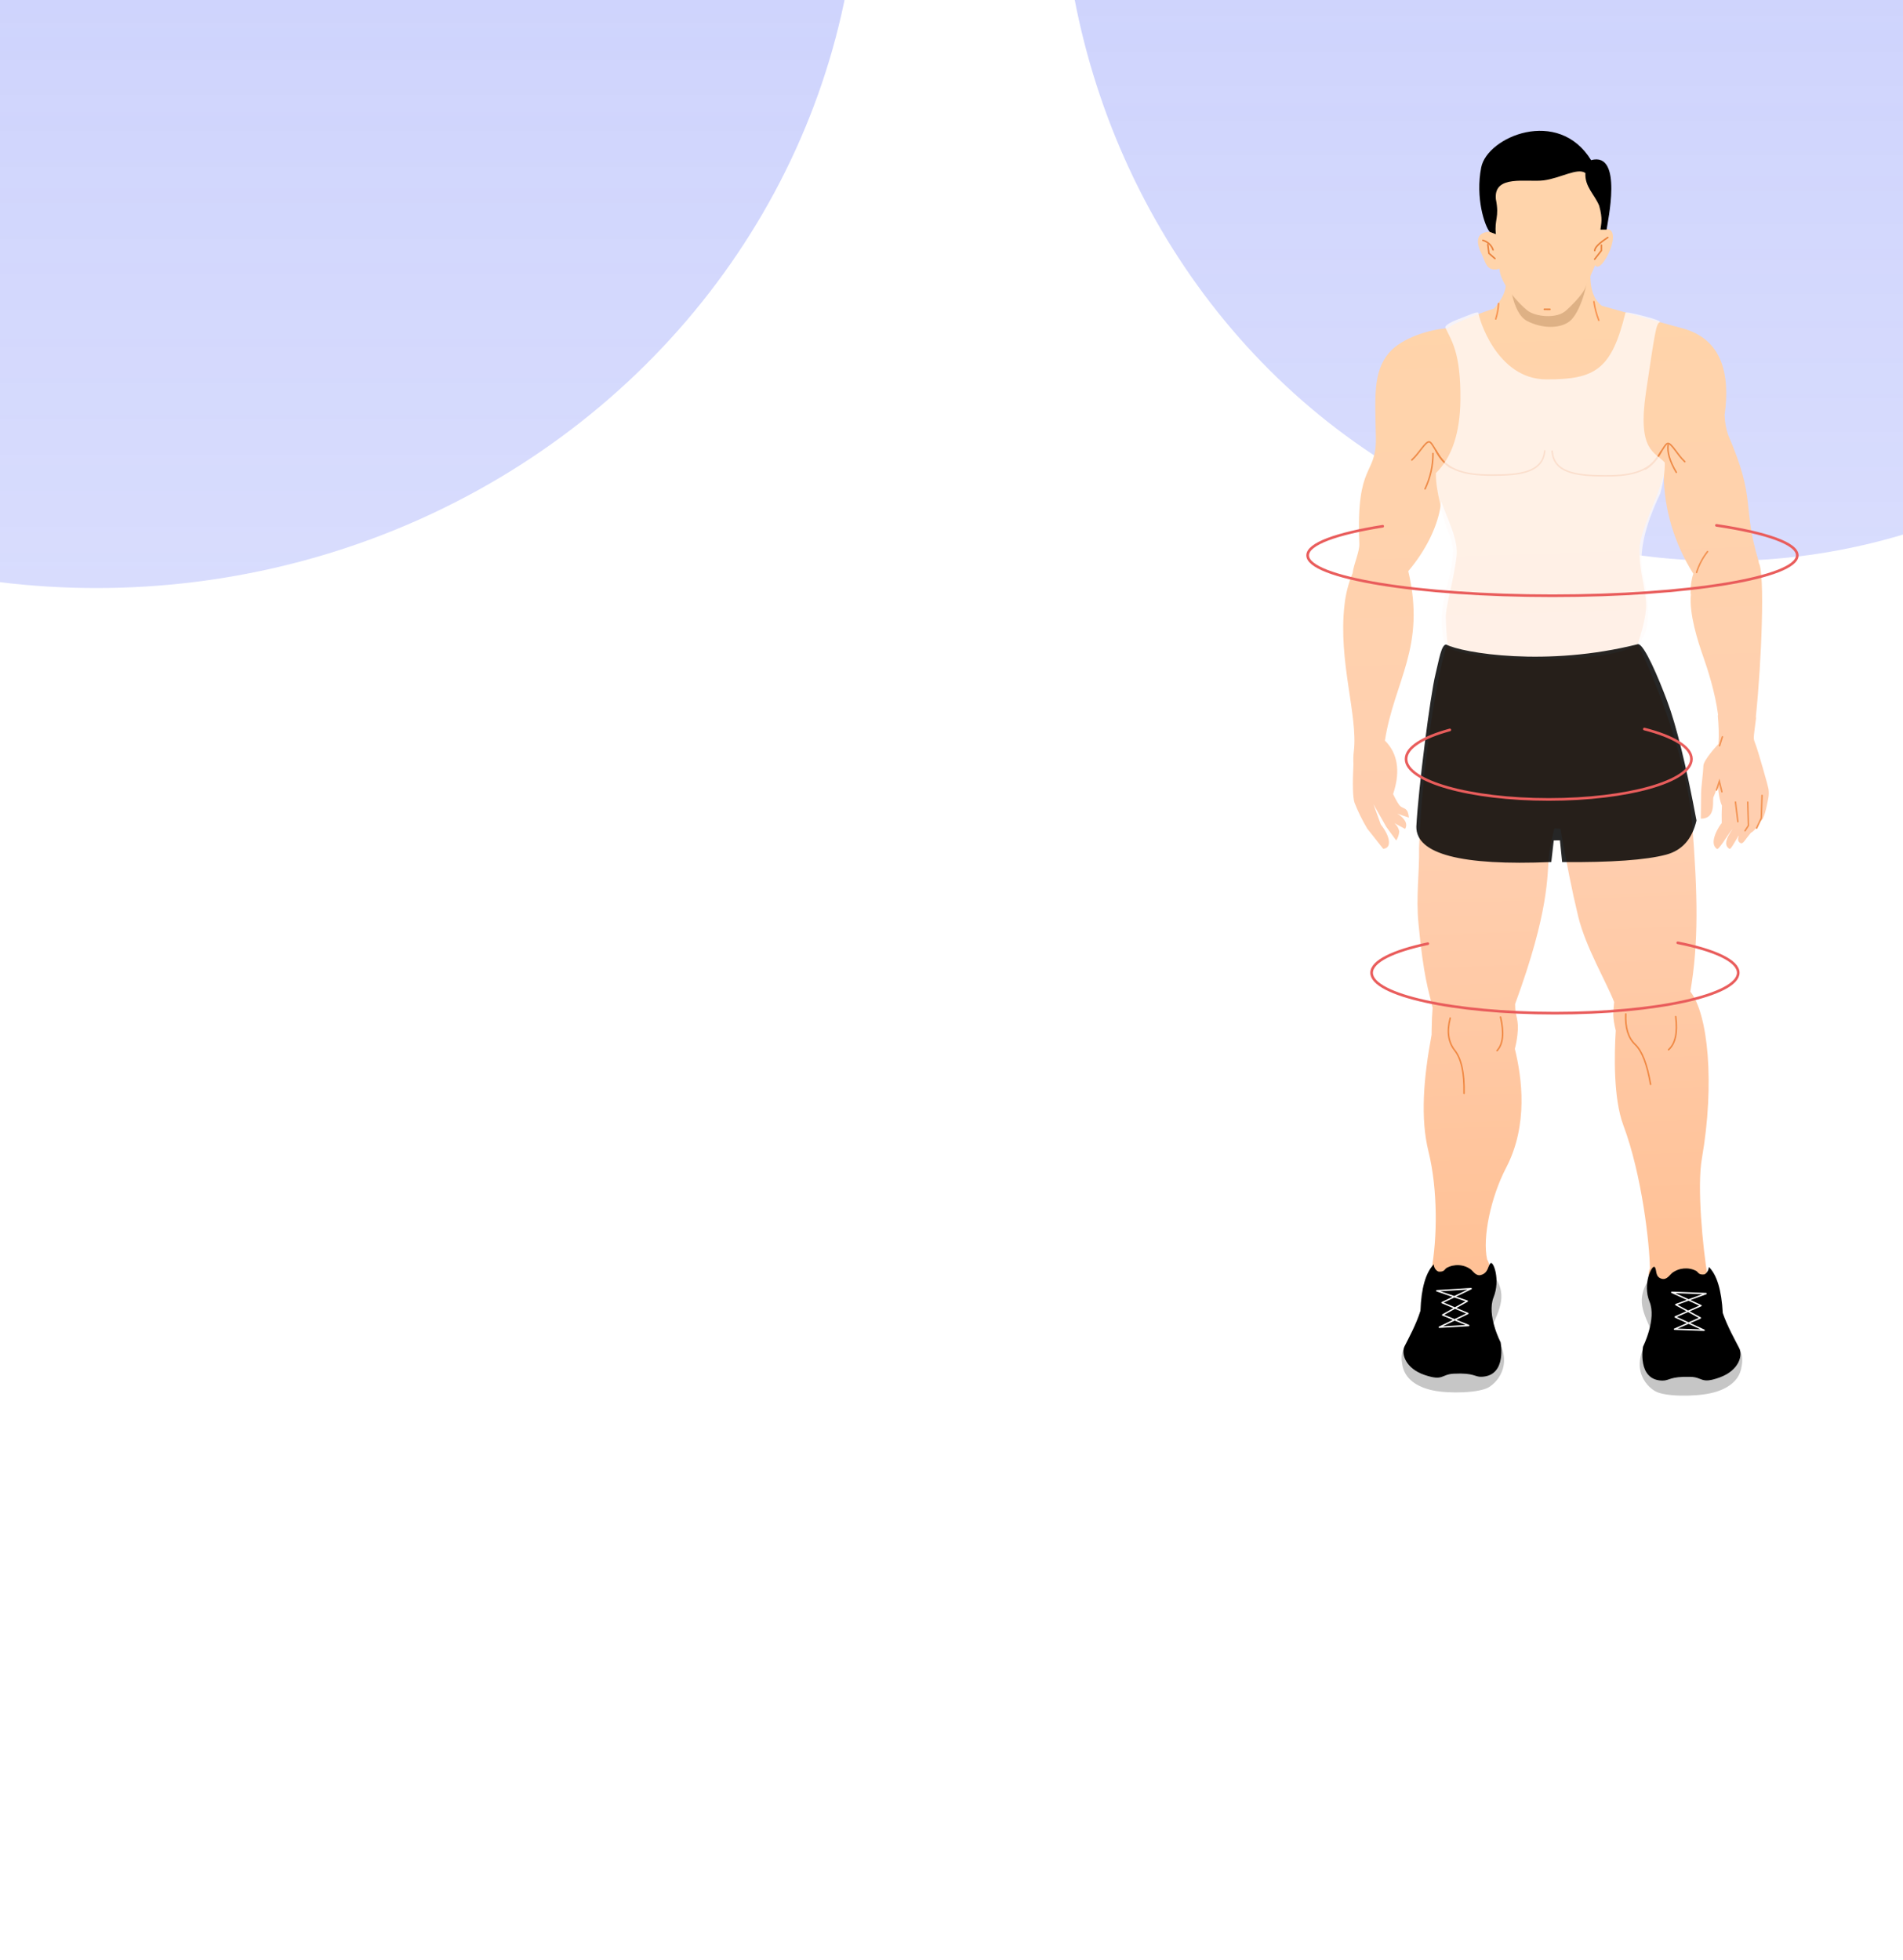 <svg width="1440" height="1483" viewBox="0 0 1440 1483" fill="none" xmlns="http://www.w3.org/2000/svg">
<g clip-path="url(#clip0_38_7)">
<rect width="1440" height="2634" transform="translate(0 -658)" fill="white"/>
<g filter="url(#filter0_f_38_7)">
<ellipse cx="577" cy="552" rx="577" ry="552" transform="matrix(-1 0 0 1 650 -659)" fill="url(#paint0_linear_38_7)" fill-opacity="0.43"/>
</g>
<g filter="url(#filter1_f_38_7)">
<ellipse cx="501" cy="531.5" rx="501" ry="531.5" transform="matrix(-1 0 0 1 1805 -638.5)" fill="url(#paint1_linear_38_7)" fill-opacity="0.43"/>
</g>
<path d="M1266.85 246.778L1272.73 248.352C1302.54 256.227 1309.45 282.063 1305.03 314.043C1305.15 319.204 1306.02 324.197 1307.63 329.021C1329.39 379.181 1317.92 382.227 1330.73 424.605C1330.91 425.122 1330.9 425.466 1330.9 425.982C1335.61 433.573 1333.01 500.656 1328.66 542.27C1328.84 543.131 1328.83 543.819 1328.64 544.678C1326.81 559.809 1326.46 558.087 1328.43 563.257C1330.4 568.427 1338.03 595.299 1338.2 596.848C1338.54 599.258 1338.52 601.667 1338.12 603.901C1336.56 611.464 1334.98 620.747 1331.65 621.592C1329.75 626.229 1326.76 629.312 1324.91 630.164C1320.42 635.477 1319.09 638.74 1317.25 638.044C1315.42 637.347 1314.7 635.28 1315.46 633.563C1315.46 633.563 1315.46 633.563 1315.46 633.391C1316.22 631.158 1315.28 632.874 1313.78 635.448C1311.9 638.536 1310.2 641.797 1308.9 642.479C1303.58 639.531 1307.16 633.182 1310.35 628.379C1312.23 625.635 1309.42 629.063 1306.04 634.209C1303.03 638.84 1300.04 642.956 1299.3 642.437C1292.34 637.932 1301.35 624.382 1302.85 622.84C1302.71 618.366 1302.76 614.066 1302.99 609.594C1301.55 606.663 1300.5 601.669 1299.85 594.268C1299.07 597.19 1297.94 599.937 1296.8 602.685C1295.12 604.398 1299.56 619.557 1287.01 619.501C1287.08 613.652 1287.17 605.566 1287.23 600.061C1287.28 595.589 1288.89 584.069 1288.94 579.597C1288.99 575.124 1299.82 563.474 1300.38 562.96C1300.83 555.908 1300.54 548.682 1299.88 541.625C1299.89 541.453 1299.89 541.109 1300.08 540.938C1297.87 524.068 1292.34 506.84 1288.58 496.157C1284.83 485.474 1278.05 464.627 1279.51 449.838C1279.33 449.321 1279.15 448.632 1279.34 448.117C1279.21 443.472 1279.82 438.657 1281.35 434.191C1267.02 411.418 1259.19 385.578 1258.94 359.083C1254.3 377.642 1240.74 401.667 1240.58 415.945C1240.39 433.148 1245.77 446.935 1245.64 458.289C1245.57 465.17 1243.43 474.795 1239.23 487.507C1246.45 501.302 1276.15 567.841 1280.51 623.601C1284.7 677.467 1285.4 713.598 1279.08 750.386C1292.55 767.306 1297.68 819.972 1287.81 876.7C1284.07 897.844 1288.35 943.797 1292.33 967.212C1296.31 990.627 1268.44 990.675 1258.74 983.75C1253.25 979.768 1244.53 967.859 1248.49 959.791C1248.32 942.414 1242.64 889.401 1228.31 851.317C1220.78 830.983 1221.52 797.955 1222.65 779.896C1222.48 778.863 1222.12 777.83 1221.95 776.797C1219.84 766.981 1221.17 763.89 1221.42 758.214C1215.5 743.048 1199.92 716.829 1194.28 693.751C1189.52 674.117 1185.15 651.905 1180.82 627.112L1176.21 626.92C1174.47 633.449 1173.1 640.153 1172.1 647.03C1170.64 662.679 1172.56 688.837 1146.48 759.772C1146.37 769.75 1149.67 770.969 1148.25 783.005C1147.84 786.616 1147.24 790.054 1146.28 793.663C1151.57 815.191 1156.7 851.342 1139.54 883.952C1128.23 905.75 1121.61 936.343 1125.3 953.048C1130.01 960.81 1127.59 978.519 1122.56 982.97C1113.43 990.671 1078.61 985.526 1083.13 961.289C1087.65 937.052 1088.06 900.41 1081 871.648C1074.64 846.158 1077.2 815.719 1083.29 783.059C1083.3 781.855 1083.31 780.651 1083.33 779.274C1083.4 773.253 1083.64 767.749 1084.07 762.59C1081.08 749.846 1077.14 739.162 1073.35 698.716C1071.37 678.063 1074.14 660.872 1073.81 641.43C1075.99 578.302 1088.84 502.835 1095.1 487.896L1095.47 487.897C1094.62 480.84 1094.15 473.612 1094.04 466.558C1094.14 457.785 1100.08 438.887 1102.12 421.348C1103.74 408.281 1095.78 394.31 1090.59 379.492C1088.54 398.063 1078.55 416.942 1065.64 432.196C1079.21 489.717 1055.12 514.899 1047.96 560.457C1048.87 561.321 1049.6 562.185 1050.33 563.048C1058.16 572.717 1059.31 585.453 1054.15 600.913C1056.67 606.086 1058.49 609.019 1059.58 610.056C1062.69 612.478 1065.29 610.941 1066.13 618.687C1063.37 617.814 1060.25 616.768 1057.49 615.724C1063.53 619.707 1065.33 623.672 1063.26 627.276L1055.19 622.939C1057.2 624.668 1058.47 626.91 1058.81 629.32C1058.6 631.728 1057.84 633.961 1056.52 636.02L1049.07 625.836L1039.3 608.589L1044.85 623.925C1048.67 628.759 1050.65 633.069 1050.98 636.511C1051.31 639.953 1050 642.012 1046.67 642.341C1040.12 634.054 1036.12 628.875 1034.66 627.148C1030.86 620.766 1027.61 614.214 1024.92 607.32C1023.67 603.358 1023.41 593.723 1024.14 578.071C1023.99 574.973 1024.03 571.705 1024.43 568.61C1027.69 541.442 1012.47 500.43 1017.37 457.958C1018.2 449.704 1020.33 441.456 1023.55 433.728C1024.37 426.679 1028.9 417.409 1028.6 411.386C1025.98 348.925 1041.72 360.694 1041.13 330.929C1040.54 301.163 1038.74 281.371 1051.08 266.975C1060.62 255.663 1082.09 249.222 1095.21 248.42C1097.81 246.539 1100.78 245.004 1103.75 243.641C1112.46 239.895 1121.54 236.495 1130.62 233.439C1141.66 220.069 1139.67 216.791 1139.93 193.223C1140.2 169.311 1204.67 180.266 1204.55 190.415C1204.45 199.877 1199.22 221.358 1212.03 231.394" fill="url(#paint2_linear_38_7)"/>
<path d="M1313.24 606.978L1315.05 621.773" stroke="#F29353" stroke-width="1.14" stroke-linecap="round"/>
<path d="M1322.51 607.035L1323.02 624.747L1320.46 628.691" stroke="#F29353" stroke-width="1.14" stroke-linecap="round"/>
<path d="M1333.32 601.944L1332.76 619.137L1329.22 626.688" stroke="#F29353" stroke-width="1.14" stroke-linecap="round"/>
<path d="M1302.96 599.177L1301.03 591.252L1298.92 597.783" stroke="#F29353" stroke-width="1.14" stroke-linecap="round"/>
<path d="M1303.32 557.576L1301.22 564.276" stroke="#F29353" stroke-width="1.14" stroke-linecap="round"/>
<path d="M1262.28 336.604C1261.48 341.934 1263.41 348.995 1268.45 357.445" stroke="#EE8B48" stroke-width="1.14" stroke-linecap="round"/>
<path d="M1292.1 417.397C1288.35 422.201 1285.52 427.524 1283.79 433.197" stroke="#F29353" stroke-width="1.14" stroke-linecap="round"/>
<path d="M1097.38 770.406C1094.7 780.539 1095.9 788.626 1100.81 794.841C1105.71 801.055 1108.18 811.9 1107.84 827.375" stroke="#F08944" stroke-width="1.14" stroke-linecap="round"/>
<path d="M1135.45 769.623C1138.26 781.5 1137.44 790.093 1132.81 795.057" stroke="#F08944" stroke-width="1.14" stroke-linecap="round"/>
<path d="M1097.95 353.923C1088.54 348.535 1084.43 334.549 1081.46 334.363C1078.49 334.178 1074.3 342.609 1068.3 348.101" stroke="#EE8B48" stroke-width="1.14" stroke-linecap="round"/>
<path d="M1084.33 343.164C1084.41 352.451 1082.29 361.556 1078.35 369.964" stroke="#EE8B48" stroke-width="1.14" stroke-linecap="round"/>
<path d="M1086.46 340.783C1093.55 355.215 1106.34 359.436 1128.48 359.535C1150.62 359.634 1167.39 357.453 1168.87 341.151" stroke="#EE8B48" stroke-width="1.14" stroke-linecap="round"/>
<path d="M1245.1 354.948C1254.64 349.644 1259.07 335.696 1262.04 335.537C1265.01 335.378 1269.01 343.845 1274.89 349.39" stroke="#EE8B48" stroke-width="1.14" stroke-linecap="round"/>
<path d="M1256.93 341.728C1249.52 356.094 1236.63 360.201 1214.5 360.102C1192.36 360.003 1175.64 357.673 1174.52 341.359" stroke="#EE8B48" stroke-width="1.14" stroke-linecap="round"/>
<path d="M1206.1 228.29C1206.78 233.109 1208.01 237.758 1209.8 242.41" stroke="#F89451" stroke-width="1.14" stroke-linecap="round"/>
<path d="M1133.98 229.705C1133.75 233.659 1132.98 237.611 1131.84 241.389" stroke="#F89451" stroke-width="1.14" stroke-linecap="round"/>
<path d="M1230.21 767.324C1229.73 777.643 1232.04 785.394 1237.33 790.407C1242.62 795.419 1246.38 805.413 1248.98 820.563" stroke="#F08944" stroke-width="1.14" stroke-linecap="round"/>
<path d="M1268 769.28C1269.51 781.497 1267.77 789.744 1262.59 794.364" stroke="#F08944" stroke-width="1.14" stroke-linecap="round"/>
<path fill-rule="evenodd" clip-rule="evenodd" d="M1061.42 1034.18C1063.53 1043.32 1071.79 1049.55 1084.34 1052.19C1096.9 1054.82 1119.5 1054.05 1126.59 1049.77C1133.68 1045.5 1147.57 1030.22 1128.43 1005.85C1133.98 990.891 1142.64 979.729 1128.23 962.1C1121.59 974.993 1101.3 968.537 1086.37 962.964C1082.87 961.744 1075.12 989.446 1072.55 1002.7C1063.81 1020.41 1058.45 1020.38 1061.42 1034.18Z" fill="#C6C6C6"/>
<path fill-rule="evenodd" clip-rule="evenodd" d="M1094.52 959.569C1100.3 956.32 1107.7 956.694 1113.02 960.678C1114.49 961.717 1116.85 965.861 1120.56 964.843C1126.32 963.316 1125.83 957.801 1127.9 955.915C1129.96 954.028 1135.52 968.349 1130.17 981.763C1124.82 995.178 1135.49 1015.72 1135.49 1015.72C1135.49 1015.72 1140.54 1041.06 1121.28 1041.85C1115.72 1042.17 1115.95 1038.72 1100.01 1039.52C1090.38 1040 1092.35 1045.35 1077.96 1040.46C1063.58 1035.58 1060.02 1024.37 1062.87 1018.7C1065.9 1012.68 1071.59 1002.37 1074.86 991.875C1075.45 974.651 1078.92 962.951 1084.93 956.774C1085.07 960.22 1087.64 962.297 1088.93 962.303C1093 962.491 1093.03 960.597 1094.52 959.569Z" fill="black"/>
<path fill-rule="evenodd" clip-rule="evenodd" d="M1087.23 976.786L1110.28 984.632L1091.63 995.065L1111.35 1003.07L1089.11 1004.36L1110.72 993.937L1091.19 985.761L1113.18 975.169L1087.23 976.786Z" stroke="white" stroke-width="1.07" stroke-linecap="round" stroke-linejoin="round"/>
<path fill-rule="evenodd" clip-rule="evenodd" d="M1317.56 1035.66C1315.6 1044.96 1307.37 1051.3 1294.93 1054.17C1282.49 1057.05 1259.72 1056.96 1252.55 1052.8C1245.37 1048.8 1231.3 1033.76 1250.31 1009.03C1244.57 994.195 1235.82 983.307 1249.93 965.277C1256.8 978.052 1276.89 971.071 1291.77 965.102C1295.31 963.739 1303.3 991.333 1306.1 1004.44C1315.14 1022.04 1320.51 1021.89 1317.56 1035.66Z" fill="#C6C6C6"/>
<path fill-rule="evenodd" clip-rule="evenodd" d="M1283.63 961.815C1277.74 958.69 1270.33 959.349 1265.09 963.463C1263.59 964.662 1261.32 968.615 1257.63 967.739C1251.91 966.338 1254.02 960.489 1252 958.758C1249.99 957.028 1242.77 971.641 1248.16 984.927C1253.73 998.214 1243.29 1019.02 1243.29 1019.02C1243.29 1019.02 1238.53 1044.49 1257.97 1044.74C1263.53 1044.77 1263.38 1041.49 1279.12 1041.9C1288.75 1042.11 1286.83 1047.62 1301.33 1042.33C1315.84 1037.05 1318.95 1025.7 1316.05 1020.17C1312.98 1014.13 1307.18 1003.94 1303.6 993.593C1302.71 976.363 1299.15 964.634 1293.11 958.753C1292.88 962.197 1290.45 964.427 1289.34 964.422C1285.26 964.75 1285.1 962.855 1283.63 961.815Z" fill="black"/>
<path fill-rule="evenodd" clip-rule="evenodd" d="M1290.95 978.912L1268.07 987.261L1286.65 997.329L1267.1 1005.86L1289.5 1006.64L1267.58 996.563L1287.14 988.028L1265.03 977.946L1290.95 978.912Z" stroke="white" stroke-width="1.07" stroke-linecap="round" stroke-linejoin="round"/>
<g opacity="0.42" filter="url(#filter2_f_38_7)">
<path fill-rule="evenodd" clip-rule="evenodd" d="M1141.27 199.872C1141.71 210.211 1143.82 236.75 1155.44 242.831C1167.06 248.913 1180.79 248.801 1187.91 242.975C1195.03 237.15 1202.12 217.197 1202.53 197.388C1204.53 183.959 1136.59 186.759 1141.27 199.872Z" fill="#915D2E" fill-opacity="0.7"/>
</g>
<path fill-rule="evenodd" clip-rule="evenodd" d="M1134.65 203.404C1135.23 214.951 1149.81 230.34 1155.85 235.015C1161.89 239.689 1177.76 241.471 1184.87 235.122C1191.99 228.772 1198.37 221.386 1199.91 217.084C1201.45 212.782 1206.2 203.323 1206.98 200.568C1211.67 209.029 1230.12 170.844 1214.18 173.542C1214.32 163.376 1215.77 138.569 1201.13 127.487C1186.49 116.405 1167.29 114.439 1147.02 123.152C1126.75 131.865 1122.8 150.461 1127.08 175.289C1130.77 176.164 1113.26 172.481 1119.87 189.392C1124.37 198.196 1124.26 206.122 1134.65 203.404Z" fill="#FFD4AB"/>
<path d="M1168.58 234.061L1172.86 234.09" stroke="#EA833E" stroke-width="1.14" stroke-linecap="round"/>
<path d="M1216.66 179.694C1210.12 183.971 1206.74 187.229 1206.71 189.64" stroke="#EA833E" stroke-width="1.14" stroke-linecap="round"/>
<path d="M1211.77 185.516L1211.73 189.646L1206.66 196.162" stroke="#EA833E" stroke-width="1.14" stroke-linecap="round"/>
<path d="M1122.08 181.846C1125.78 182.896 1128.72 185.666 1129.8 189.116" stroke="#EA833E" stroke-width="1.14" stroke-linecap="round"/>
<path d="M1125.8 184.964L1126.65 191.679L1131.22 195.658" stroke="#EA833E" stroke-width="1.14" stroke-linecap="round"/>
<path opacity="0.75" fill-rule="evenodd" clip-rule="evenodd" d="M1238.56 488.2C1212.89 503.851 1105.45 501.389 1093.38 488.284C1085.69 459.637 1098.21 442.369 1099.48 418.731C1100.08 407.577 1092.13 397.568 1089.72 380.936C1087.52 371.924 1086.45 364.29 1086.52 358.032C1098.64 346.142 1104.83 327.688 1105.09 302.669C1105.46 266.498 1098.14 257.638 1093.8 248.13C1092.78 246.399 1098.07 243.538 1103.91 241.39C1110.65 238.912 1117.82 235.341 1118.77 236.746C1118.73 239.998 1132.3 286.906 1169.94 287.089C1207.57 287.273 1219.38 279.323 1229.92 236.962C1229.5 235.743 1234.48 236.789 1242.8 238.899C1251.13 241.009 1257.48 243.012 1255.81 243.977C1253.21 244.963 1252.16 252.019 1245.51 296.751C1238.87 341.483 1252.28 341.811 1259.74 350.021C1259.88 356.747 1258.75 364.549 1256.34 373.425C1244.08 399.032 1239.75 419.559 1243.35 435.004C1248.74 458.171 1249.38 478.694 1238.56 488.2Z" fill="#FFFAF9"/>
<path opacity="0.85" fill-rule="evenodd" clip-rule="evenodd" d="M1173.87 652.335L1175.73 635.976L1180.41 635.932L1182.08 652.375C1219.32 652.681 1245.56 650.804 1260.79 646.744C1272.82 643.536 1280.47 634.925 1283.74 620.913C1275.9 579.214 1268.52 549.136 1261.61 530.678C1254.87 512.651 1244.17 487.462 1239.52 487.44C1170.37 504.988 1106.29 494.03 1094.41 487.766C1090.62 487.506 1088.88 499.558 1086.27 510.035C1082.21 526.292 1073.24 597.073 1071.74 625.556C1071.53 646.3 1105.57 655.226 1173.87 652.335Z" fill="black"/>
<g filter="url(#filter3_d_38_7)">
<path d="M1298.83 393.551C1336.39 399.147 1360 407.246 1360 416.255C1360 433.142 1277.06 446.831 1174.75 446.831C1072.43 446.831 989.492 433.142 989.492 416.255C989.492 407.6 1011.28 399.785 1046.29 394.223" stroke="#E95D5C" stroke-width="2" stroke-linecap="round"/>
</g>
<g filter="url(#filter4_d_38_7)">
<path d="M1244.28 547.684C1266.18 553.28 1279.94 561.379 1279.94 570.389C1279.94 587.276 1231.59 600.965 1171.95 600.965C1112.31 600.965 1063.97 587.276 1063.97 570.389C1063.97 561.734 1076.67 553.919 1097.08 548.357" stroke="#E95D5C" stroke-width="2" stroke-linecap="round"/>
</g>
<g filter="url(#filter5_d_38_7)">
<path d="M1269.52 709.43C1297.64 715.025 1315.32 723.125 1315.32 732.134C1315.32 749.021 1253.21 762.71 1176.61 762.71C1100 762.71 1037.9 749.021 1037.9 732.134C1037.9 723.479 1054.21 715.664 1080.43 710.102" stroke="#E95D5C" stroke-width="2" stroke-linecap="round"/>
</g>
<path d="M1211.05 173.77C1211.61 169.093 1212.91 165.882 1210.12 155.722C1206.67 147.181 1199.05 141.259 1199.68 130.946C1193.75 126.658 1180.95 134.821 1168.14 136.482C1155.33 138.143 1130.06 131.812 1131.92 150.72C1134.72 164.824 1130.68 165.775 1131.92 177.208L1127.27 175.489C1123.55 171.192 1116.24 149.72 1120.85 126.62C1125.47 103.52 1179.08 80.805 1203.98 121.179C1228.57 114.483 1216.28 168.591 1215.71 173.77H1211.05Z" fill="black"/>
</g>
<defs>
<filter id="filter0_f_38_7" x="-1160.84" y="-1315.84" width="2467.68" height="2417.68" filterUnits="userSpaceOnUse" color-interpolation-filters="sRGB">
<feFlood flood-opacity="0" result="BackgroundImageFix"/>
<feBlend mode="normal" in="SourceGraphic" in2="BackgroundImageFix" result="shape"/>
<feGaussianBlur stdDeviation="328.42" result="effect1_foregroundBlur_38_7"/>
</filter>
<filter id="filter1_f_38_7" x="146.16" y="-1295.34" width="2315.68" height="2376.68" filterUnits="userSpaceOnUse" color-interpolation-filters="sRGB">
<feFlood flood-opacity="0" result="BackgroundImageFix"/>
<feBlend mode="normal" in="SourceGraphic" in2="BackgroundImageFix" result="shape"/>
<feGaussianBlur stdDeviation="328.42" result="effect1_foregroundBlur_38_7"/>
</filter>
<filter id="filter2_f_38_7" x="1137.04" y="184.579" width="69.531" height="66.79" filterUnits="userSpaceOnUse" color-interpolation-filters="sRGB">
<feFlood flood-opacity="0" result="BackgroundImageFix"/>
<feBlend mode="normal" in="SourceGraphic" in2="BackgroundImageFix" result="shape"/>
<feGaussianBlur stdDeviation="2" result="effect1_foregroundBlur_38_7"/>
</filter>
<filter id="filter3_d_38_7" x="984.492" y="392.551" width="380.508" height="63.281" filterUnits="userSpaceOnUse" color-interpolation-filters="sRGB">
<feFlood flood-opacity="0" result="BackgroundImageFix"/>
<feColorMatrix in="SourceAlpha" type="matrix" values="0 0 0 0 0 0 0 0 0 0 0 0 0 0 0 0 0 0 127 0" result="hardAlpha"/>
<feOffset dy="4"/>
<feGaussianBlur stdDeviation="2"/>
<feComposite in2="hardAlpha" operator="out"/>
<feColorMatrix type="matrix" values="0 0 0 0 0.914 0 0 0 0 0.365 0 0 0 0 0.361 0 0 0 0.37 0"/>
<feBlend mode="normal" in2="BackgroundImageFix" result="effect1_dropShadow_38_7"/>
<feBlend mode="normal" in="SourceGraphic" in2="effect1_dropShadow_38_7" result="shape"/>
</filter>
<filter id="filter4_d_38_7" x="1058.97" y="546.684" width="225.975" height="63.281" filterUnits="userSpaceOnUse" color-interpolation-filters="sRGB">
<feFlood flood-opacity="0" result="BackgroundImageFix"/>
<feColorMatrix in="SourceAlpha" type="matrix" values="0 0 0 0 0 0 0 0 0 0 0 0 0 0 0 0 0 0 127 0" result="hardAlpha"/>
<feOffset dy="4"/>
<feGaussianBlur stdDeviation="2"/>
<feComposite in2="hardAlpha" operator="out"/>
<feColorMatrix type="matrix" values="0 0 0 0 0.914 0 0 0 0 0.365 0 0 0 0 0.361 0 0 0 0.37 0"/>
<feBlend mode="normal" in2="BackgroundImageFix" result="effect1_dropShadow_38_7"/>
<feBlend mode="normal" in="SourceGraphic" in2="effect1_dropShadow_38_7" result="shape"/>
</filter>
<filter id="filter5_d_38_7" x="1032.9" y="708.429" width="287.416" height="63.281" filterUnits="userSpaceOnUse" color-interpolation-filters="sRGB">
<feFlood flood-opacity="0" result="BackgroundImageFix"/>
<feColorMatrix in="SourceAlpha" type="matrix" values="0 0 0 0 0 0 0 0 0 0 0 0 0 0 0 0 0 0 127 0" result="hardAlpha"/>
<feOffset dy="4"/>
<feGaussianBlur stdDeviation="2"/>
<feComposite in2="hardAlpha" operator="out"/>
<feColorMatrix type="matrix" values="0 0 0 0 0.914 0 0 0 0 0.365 0 0 0 0 0.361 0 0 0 0.37 0"/>
<feBlend mode="normal" in2="BackgroundImageFix" result="effect1_dropShadow_38_7"/>
<feBlend mode="normal" in="SourceGraphic" in2="effect1_dropShadow_38_7" result="shape"/>
</filter>
<linearGradient id="paint0_linear_38_7" x1="577" y1="0" x2="577" y2="1104" gradientUnits="userSpaceOnUse">
<stop stop-color="#6979F8" stop-opacity="0.97"/>
<stop offset="1" stop-color="#6979F8" stop-opacity="0.6"/>
</linearGradient>
<linearGradient id="paint1_linear_38_7" x1="501" y1="0" x2="501" y2="1063" gradientUnits="userSpaceOnUse">
<stop stop-color="#6979F8" stop-opacity="0.97"/>
<stop offset="1" stop-color="#6979F8" stop-opacity="0.6"/>
</linearGradient>
<linearGradient id="paint2_linear_38_7" x1="1179.99" y1="56.864" x2="1216.93" y2="1203.5" gradientUnits="userSpaceOnUse">
<stop stop-color="#FFD6A7"/>
<stop offset="0.49" stop-color="#FFCFB0"/>
<stop offset="1" stop-color="#FFB783"/>
</linearGradient>
<clipPath id="clip0_38_7">
<rect width="1440" height="2634" fill="white" transform="translate(0 -658)"/>
</clipPath>
</defs>
</svg>

